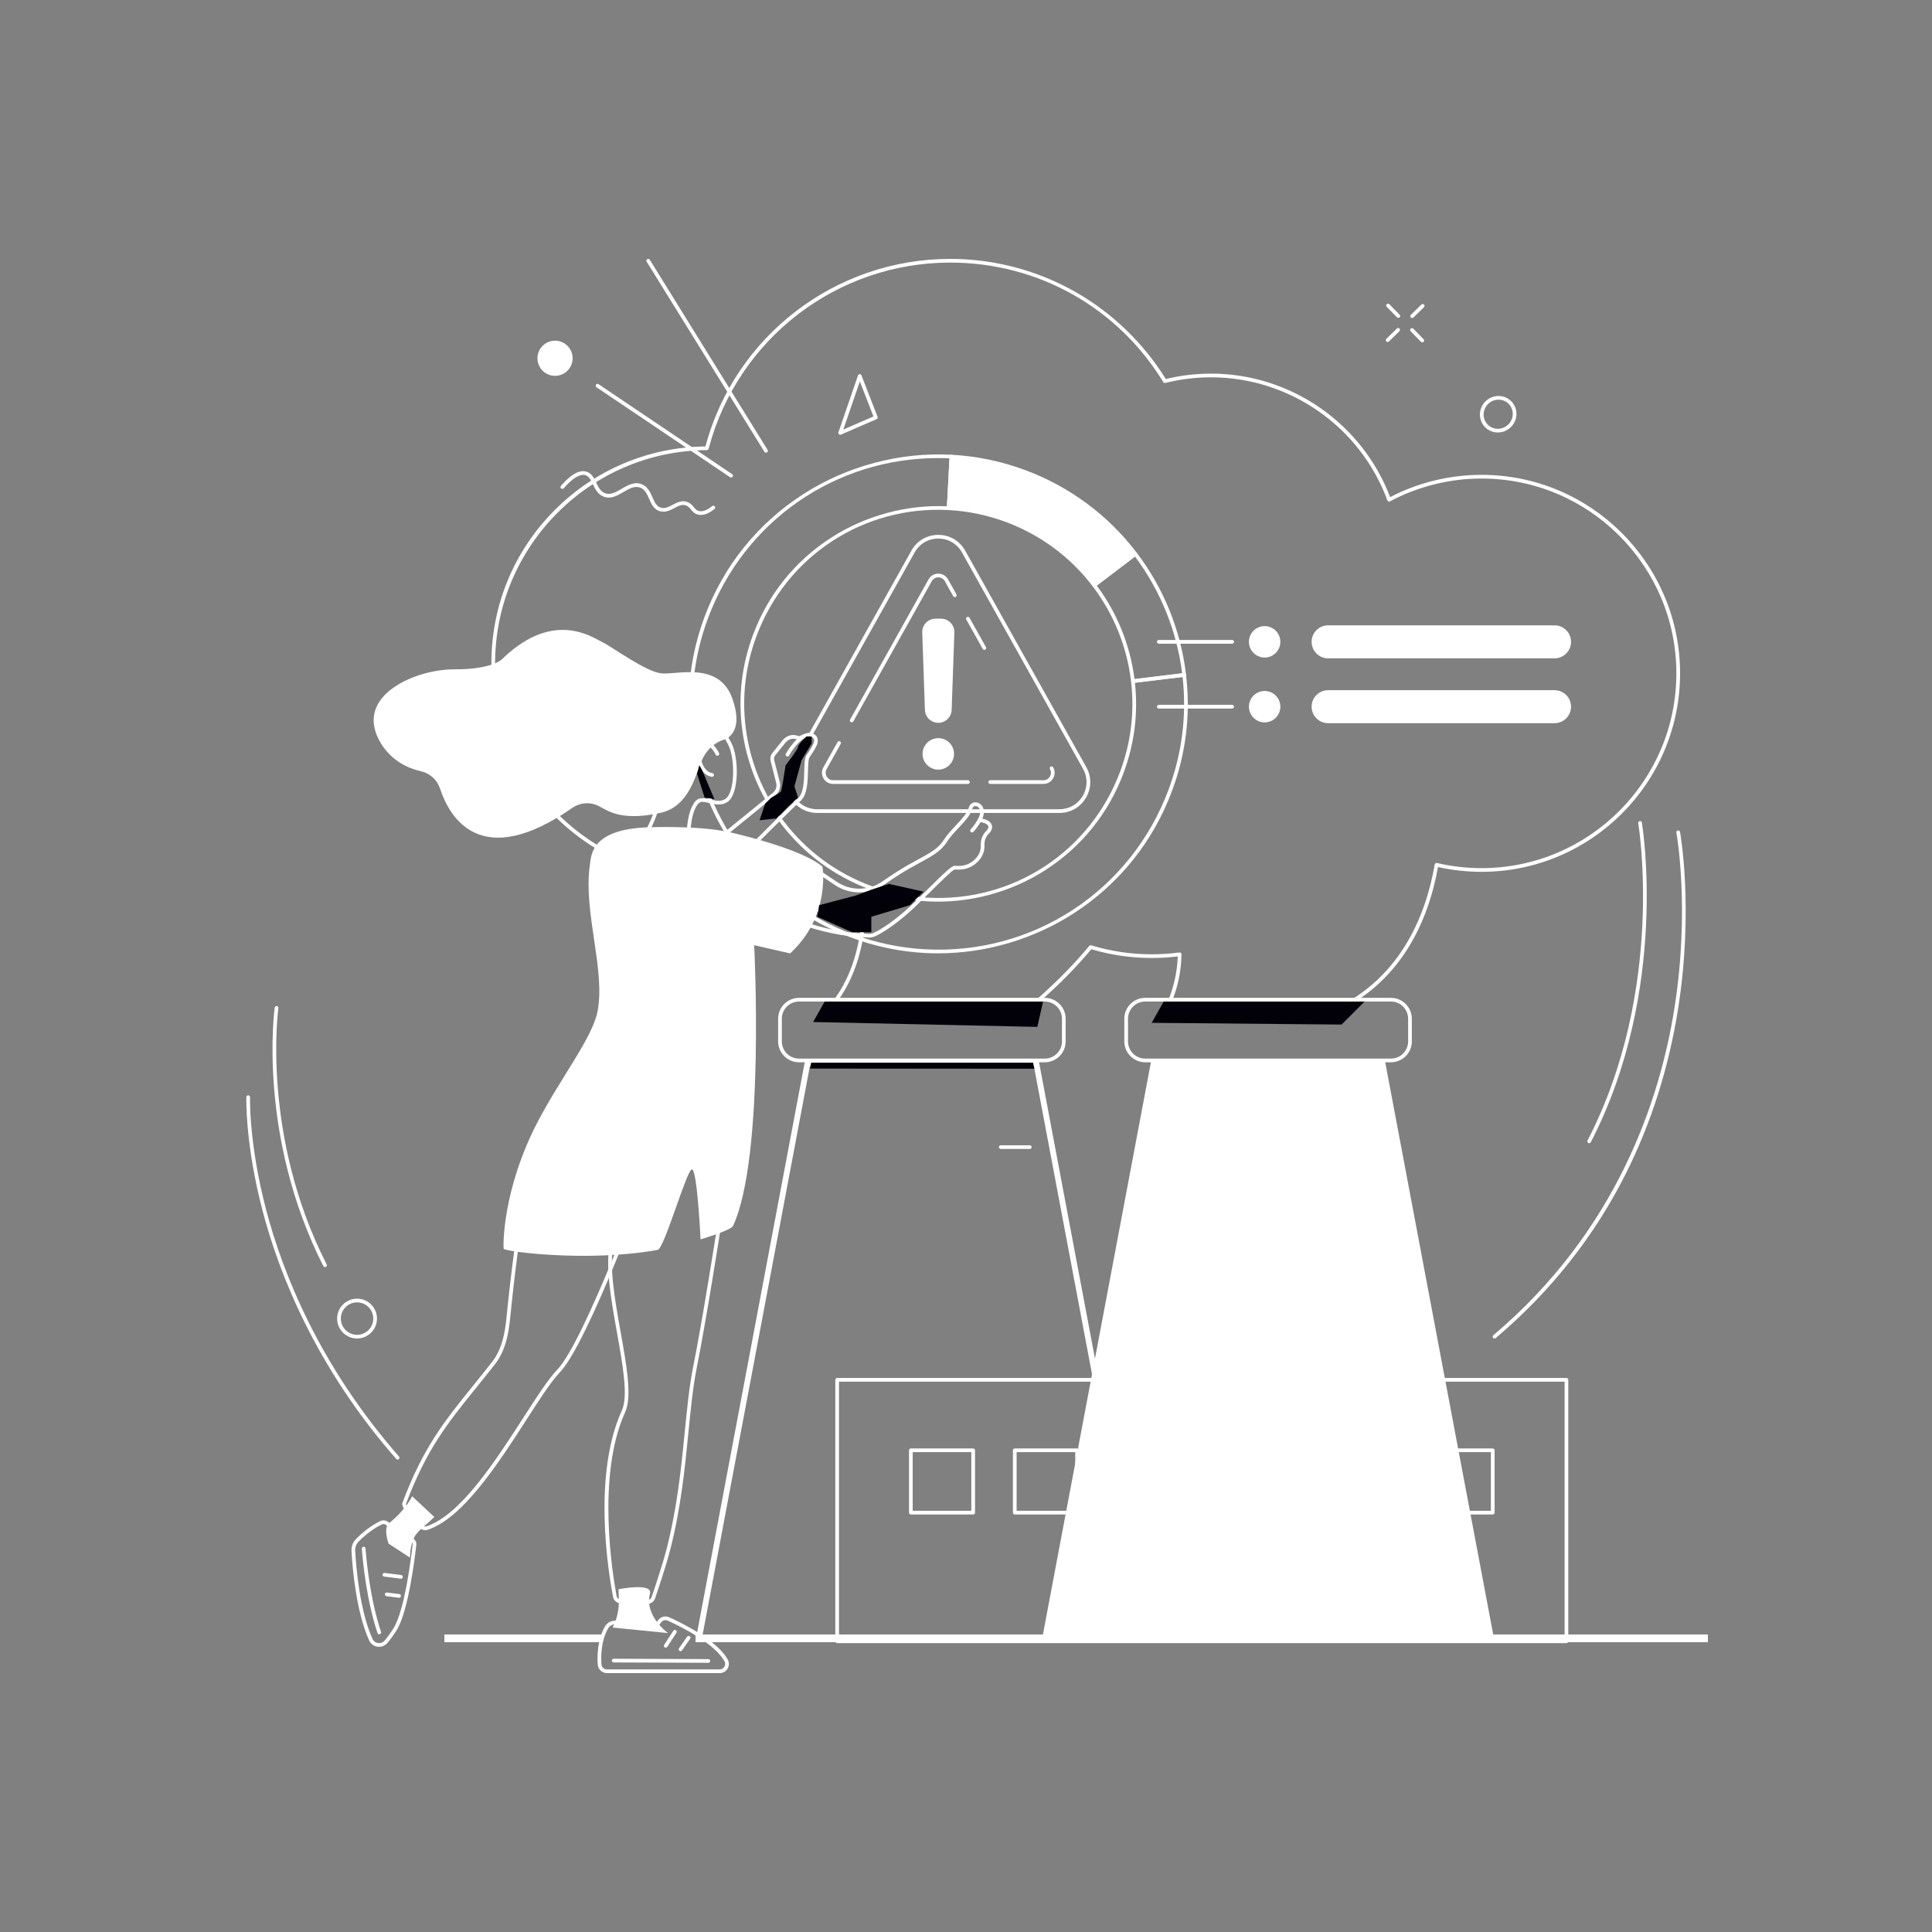 <svg width="500" height="500" viewBox="0 0 500 500" fill="none" xmlns="http://www.w3.org/2000/svg">
<rect x="0" y="0" width="500" height="500" fill="#808080" stroke="none"/>
<path d="M343.301 262.997H301.009C300.832 262.997 300.669 262.899 300.587 262.742C300.504 262.585 300.515 262.395 300.614 262.248C300.654 262.191 304.481 256.48 304.805 247.515C302.571 247.789 300.308 247.928 298.068 247.928C292.752 247.928 287.493 247.166 282.434 245.66C273.906 255.856 264.744 262.83 264.652 262.9C264.569 262.963 264.467 262.997 264.363 262.997H213.203C213.009 262.997 212.835 262.88 212.761 262.701C212.687 262.522 212.728 262.317 212.865 262.18C219.506 255.553 222.991 245.973 223.227 233.698C220.106 235.216 216.641 236.014 213.156 236.014C205.827 236.014 198.899 232.493 194.561 226.577C190.856 227.335 187.059 227.719 183.27 227.719C152.34 227.719 127.176 202.555 127.176 171.624C127.176 156.701 132.97 142.656 143.493 132.075C153.924 121.585 167.785 115.721 182.559 115.538C190.237 86.941 216.235 67.001 245.91 67.001C257.342 67.001 268.598 69.987 278.46 75.635C287.924 81.056 295.955 88.815 301.703 98.09C305.527 97.162 309.469 96.692 313.426 96.692C333.944 96.692 352.493 109.514 359.758 128.657C367.022 124.881 375.193 122.887 383.428 122.887C411.754 122.887 434.799 145.932 434.799 174.258C434.799 202.583 411.754 225.628 383.428 225.628C379.629 225.628 375.84 225.21 372.156 224.386C369.755 237.75 362.814 255.093 343.481 262.961C343.424 262.985 343.362 262.997 343.301 262.997ZM301.865 262.04H343.207C362.306 254.222 369.028 236.895 371.301 223.726C371.323 223.596 371.398 223.481 371.508 223.408C371.618 223.335 371.752 223.313 371.881 223.342C375.648 224.224 379.533 224.672 383.428 224.672C411.227 224.672 433.842 202.056 433.842 174.258C433.842 146.459 411.227 123.844 383.428 123.844C375.167 123.844 366.971 125.888 359.725 129.755C359.603 129.82 359.459 129.83 359.33 129.78C359.2 129.731 359.099 129.628 359.051 129.498C352.062 110.448 333.726 97.648 313.426 97.648C309.43 97.648 305.449 98.137 301.595 99.102C301.39 99.152 301.18 99.065 301.071 98.888C289.211 79.52 268.589 67.957 245.91 67.957C216.547 67.957 190.839 87.768 183.391 116.134C183.336 116.343 183.147 116.49 182.931 116.491C152.715 116.674 128.132 141.406 128.132 171.624C128.132 202.028 152.867 226.762 183.27 226.762C187.097 226.762 190.932 226.364 194.669 225.578C194.853 225.538 195.046 225.614 195.157 225.769C199.302 231.585 206.031 235.058 213.156 235.058C216.753 235.058 220.327 234.171 223.492 232.491C223.641 232.413 223.82 232.417 223.964 232.505C224.108 232.592 224.196 232.749 224.194 232.918C224.096 245.334 220.778 255.125 214.33 262.04H264.201C265.338 261.16 273.931 254.393 281.901 244.806C282.024 244.658 282.224 244.598 282.408 244.654C287.471 246.192 292.739 246.972 298.068 246.972C300.452 246.972 302.863 246.812 305.236 246.496C305.373 246.476 305.513 246.52 305.617 246.613C305.722 246.706 305.78 246.839 305.777 246.979C305.626 254.742 302.963 260.137 301.865 262.04Z" fill="white"/>
<path d="M268.184 275.127L296.277 424.01H180.894L208.986 275.127H268.184Z" stroke="white" stroke-width="1.5"/>
<path d="M270.391 274.918H206.78C203.803 274.918 201.381 272.496 201.381 269.519V263.643C201.381 260.666 203.803 258.244 206.78 258.244H270.391C273.368 258.244 275.79 260.666 275.79 263.643V269.519C275.79 272.496 273.368 274.918 270.391 274.918ZM206.78 259.2C204.33 259.2 202.337 261.193 202.337 263.643V269.519C202.337 271.968 204.33 273.962 206.78 273.962H270.391C272.84 273.962 274.834 271.968 274.834 269.519V263.643C274.834 261.193 272.84 259.2 270.391 259.2H206.78Z" fill="white"/>
<path d="M266.508 297.353H258.996C258.731 297.353 258.518 297.139 258.518 296.875C258.518 296.611 258.731 296.397 258.996 296.397H266.508C266.772 296.397 266.986 296.611 266.986 296.875C266.986 297.139 266.772 297.353 266.508 297.353Z" fill="white"/>
<path d="M357.773 275.127L385.867 424.01H270.483L298.576 275.127H357.773Z" fill="white" stroke="white" stroke-width="1.5"/>
<path d="M359.981 274.918H296.37C293.393 274.918 290.971 272.496 290.971 269.519V263.643C290.971 260.666 293.393 258.244 296.37 258.244H359.981C362.958 258.244 365.38 260.666 365.38 263.643V269.519C365.38 272.496 362.958 274.918 359.981 274.918ZM296.37 259.2C293.92 259.2 291.927 261.193 291.927 263.643V269.519C291.927 271.968 293.92 273.962 296.37 273.962H359.981C362.43 273.962 364.423 271.968 364.423 269.519V263.643C364.423 261.193 362.431 259.2 359.981 259.2H296.37Z" fill="white"/>
<path d="M356.098 297.353H348.586C348.321 297.353 348.107 297.139 348.107 296.875C348.107 296.611 348.321 296.397 348.586 296.397H356.098C356.362 296.397 356.576 296.611 356.576 296.875C356.576 297.139 356.362 297.353 356.098 297.353Z" fill="white"/>
<path d="M405.395 425.238H216.654C216.39 425.238 216.176 425.024 216.176 424.76V357.089C216.176 356.825 216.39 356.611 216.654 356.611H405.395C405.659 356.611 405.873 356.825 405.873 357.089V424.76C405.873 425.024 405.659 425.238 405.395 425.238ZM217.132 424.281H404.917V357.567H217.132V424.281Z" fill="white"/>
<path d="M251.856 391.942H235.728C235.464 391.942 235.25 391.728 235.25 391.464V375.336C235.25 375.072 235.464 374.858 235.728 374.858H251.856C252.12 374.858 252.334 375.072 252.334 375.336V391.464C252.334 391.728 252.12 391.942 251.856 391.942ZM236.206 390.986H251.378V375.814H236.206V390.986Z" fill="white"/>
<path d="M278.749 391.942H262.621C262.356 391.942 262.143 391.728 262.143 391.464V375.336C262.143 375.072 262.356 374.858 262.621 374.858H278.749C279.013 374.858 279.227 375.072 279.227 375.336V391.464C279.227 391.728 279.013 391.942 278.749 391.942ZM263.099 390.986H278.271V375.814H263.099V390.986Z" fill="white"/>
<path d="M305.641 391.942H289.513C289.249 391.942 289.035 391.728 289.035 391.464V375.336C289.035 375.072 289.249 374.858 289.513 374.858H305.641C305.906 374.858 306.12 375.072 306.12 375.336V391.464C306.12 391.728 305.906 391.942 305.641 391.942ZM289.992 390.986H305.163V375.814H289.992V390.986Z" fill="white"/>
<path d="M332.536 391.942H316.408C316.144 391.942 315.93 391.728 315.93 391.464V375.336C315.93 375.072 316.144 374.858 316.408 374.858H332.536C332.8 374.858 333.014 375.072 333.014 375.336V391.464C333.014 391.728 332.8 391.942 332.536 391.942ZM316.886 390.986H332.058V375.814H316.886V390.986Z" fill="white"/>
<path d="M359.429 391.942H343.301C343.036 391.942 342.822 391.728 342.822 391.464V375.336C342.822 375.072 343.036 374.858 343.301 374.858H359.429C359.693 374.858 359.907 375.072 359.907 375.336V391.464C359.907 391.728 359.693 391.942 359.429 391.942ZM343.779 390.986H358.951V375.814H343.779V390.986Z" fill="white"/>
<path d="M386.322 391.942H370.193C369.929 391.942 369.715 391.728 369.715 391.464V375.336C369.715 375.072 369.929 374.858 370.193 374.858H386.322C386.586 374.858 386.8 375.072 386.8 375.336V391.464C386.8 391.728 386.586 391.942 386.322 391.942ZM370.671 390.986H385.843V375.814H370.671V390.986Z" fill="white"/>
<path d="M217.441 112.515C217.323 112.515 217.207 112.471 217.116 112.388C216.977 112.259 216.927 112.061 216.989 111.881L222.048 97.167C222.113 96.978 222.29 96.849 222.49 96.844C222.709 96.829 222.873 96.963 222.946 97.149L227.114 107.863C227.207 108.103 227.094 108.373 226.858 108.475L217.632 112.475C217.57 112.502 217.505 112.515 217.441 112.515ZM222.528 98.713L218.246 111.167L226.055 107.781L222.528 98.713Z" fill="white"/>
<path d="M198.241 117.157C198.081 117.157 197.925 117.077 197.834 116.931L167.357 67.73C167.218 67.506 167.287 67.211 167.512 67.072C167.736 66.933 168.031 67.002 168.17 67.227L198.648 116.428C198.787 116.652 198.717 116.947 198.493 117.086C198.414 117.135 198.327 117.157 198.241 117.157Z" fill="white"/>
<path d="M189.211 123.586C189.119 123.586 189.026 123.559 188.944 123.504L154.369 100.221C154.15 100.074 154.092 99.777 154.24 99.558C154.387 99.339 154.684 99.279 154.904 99.428L189.478 122.711C189.697 122.858 189.755 123.156 189.608 123.375C189.515 123.512 189.364 123.586 189.211 123.586Z" fill="white"/>
<path d="M181.392 133.266C181.121 133.266 180.857 133.233 180.601 133.167C179.69 132.932 179.232 132.367 178.827 131.869C178.501 131.467 178.193 131.088 177.644 130.853C176.595 130.406 175.648 130.905 174.552 131.482C173.494 132.039 172.295 132.668 170.915 132.34C169.24 131.94 168.603 130.494 167.987 129.094C167.43 127.829 166.903 126.633 165.653 126.178C164.226 125.659 162.835 126.471 161.361 127.33C159.756 128.267 158.096 129.236 156.247 128.538C154.699 127.954 154.03 126.556 153.44 125.322C152.901 124.197 152.437 123.225 151.448 122.964C150.066 122.598 148.144 123.774 145.892 126.363C145.718 126.563 145.417 126.583 145.217 126.41C145.018 126.237 144.997 125.935 145.17 125.735C147.75 122.77 149.883 121.559 151.692 122.039C153.109 122.413 153.715 123.682 154.302 124.909C154.865 126.084 155.396 127.194 156.584 127.643C158.006 128.179 159.402 127.365 160.879 126.504C162.479 125.571 164.133 124.608 165.979 125.279C167.614 125.874 168.277 127.38 168.863 128.709C169.432 130.003 169.924 131.12 171.137 131.41C172.169 131.657 173.11 131.161 174.106 130.636C175.252 130.033 176.552 129.347 178.019 129.973C178.786 130.301 179.203 130.814 179.57 131.266C179.941 131.724 180.234 132.085 180.84 132.241C181.803 132.488 182.97 132.065 184.313 130.982C184.519 130.815 184.82 130.848 184.986 131.054C185.152 131.259 185.12 131.56 184.914 131.726C183.644 132.75 182.463 133.266 181.392 133.266Z" fill="white"/>
<path d="M293.192 176.759C293.086 176.759 292.981 176.723 292.897 176.656C292.797 176.577 292.732 176.462 292.718 176.336C291.669 167.419 288.239 158.918 282.796 151.752C282.637 151.542 282.678 151.242 282.888 151.082L293.533 142.982C293.634 142.905 293.762 142.872 293.887 142.889C294.014 142.906 294.127 142.972 294.204 143.073C301.185 152.266 305.592 163.171 306.948 174.608C306.979 174.869 306.792 175.107 306.531 175.139C302.585 175.623 298.117 176.167 293.25 176.755C293.231 176.758 293.212 176.759 293.192 176.759ZM283.845 151.555C289.128 158.648 292.496 166.994 293.609 175.748C298.099 175.205 302.242 174.701 305.94 174.248C304.56 163.31 300.346 152.883 293.73 144.034L283.845 151.555Z" fill="white"/>
<path d="M265.16 122.11C258.92 119.789 252.547 118.504 246.231 118.166L245.521 131.527C250.519 131.794 255.561 132.811 260.498 134.647C269.848 138.123 277.56 144.067 283.177 151.463L293.822 143.363C286.724 134.015 276.976 126.504 265.16 122.11Z" fill="white"/>
<path d="M283.176 151.941C283.155 151.941 283.134 151.94 283.112 151.937C282.986 151.92 282.872 151.853 282.795 151.752C277.047 144.182 269.279 138.422 260.331 135.095C255.542 133.314 250.551 132.274 245.496 132.004C245.232 131.99 245.03 131.765 245.044 131.501L245.754 118.141C245.76 118.014 245.817 117.895 245.911 117.81C246.006 117.726 246.129 117.682 246.257 117.689C252.756 118.036 259.172 119.373 265.327 121.662C276.828 125.939 286.814 133.342 294.203 143.074C294.363 143.284 294.322 143.584 294.112 143.743L283.466 151.843C283.382 151.907 283.281 151.941 283.176 151.941ZM246.024 131.077C251.013 131.391 255.936 132.44 260.665 134.199C269.633 137.533 277.438 143.266 283.266 150.794L293.151 143.272C285.901 133.873 276.174 126.716 264.993 122.558C259.08 120.359 252.922 119.052 246.683 118.671L246.024 131.077Z" fill="white"/>
<path d="M242.747 246.723C241.631 246.723 240.517 246.694 239.403 246.634C232.903 246.286 226.487 244.95 220.333 242.662C208.832 238.385 198.847 230.98 191.457 221.249C184.519 212.113 180.121 201.274 178.738 189.905C177.486 179.615 178.695 169.441 182.33 159.665C187.222 146.509 196.023 135.544 207.782 127.954C219.151 120.616 232.817 116.972 246.257 117.689C246.52 117.703 246.723 117.928 246.709 118.191L245.999 131.552C245.992 131.679 245.935 131.797 245.841 131.882C245.747 131.967 245.621 132.009 245.496 132.004C223.449 130.825 203.465 143.949 195.764 164.66C192.931 172.277 191.992 180.203 192.974 188.22C194.054 197.052 197.475 205.473 202.864 212.571C208.613 220.141 216.381 225.901 225.328 229.228C230.118 231.009 235.11 232.049 240.164 232.318C262.202 233.496 282.195 220.374 289.896 199.663C292.701 192.121 293.65 184.273 292.717 176.336C292.686 176.074 292.873 175.837 293.135 175.805C298.001 175.217 302.469 174.674 306.414 174.19C306.543 174.175 306.668 174.209 306.767 174.288C306.867 174.367 306.932 174.482 306.947 174.608C308.16 184.832 306.943 194.943 303.33 204.658C298.438 217.814 289.637 228.779 277.878 236.369C267.451 243.098 255.092 246.723 242.747 246.723ZM242.736 118.551C216.209 118.551 192.574 134.861 183.227 159.998C179.645 169.629 178.454 179.653 179.687 189.79C181.05 200.99 185.384 211.669 192.219 220.671C199.499 230.257 209.336 237.552 220.666 241.765C226.73 244.02 233.051 245.336 239.454 245.679C267.382 247.179 292.681 230.552 302.433 204.325C305.936 194.904 307.154 185.107 306.052 175.198C302.354 175.651 298.21 176.155 293.721 176.698C294.579 184.625 293.595 192.461 290.793 199.997C286.915 210.426 279.937 219.119 270.615 225.136C261.602 230.953 250.768 233.84 240.113 233.274C234.963 232.999 229.876 231.939 224.995 230.125C215.878 226.734 207.962 220.864 202.103 213.149C196.611 205.917 193.125 197.336 192.024 188.336C191.024 180.166 191.981 172.088 194.867 164.327C198.745 153.897 205.723 145.204 215.045 139.187C223.923 133.457 234.568 130.565 245.069 131.026L245.728 118.62C244.727 118.574 243.73 118.551 242.736 118.551Z" fill="white"/>
<path d="M274.175 210.39H211.487C208.627 210.39 206.057 208.918 204.61 206.451C203.164 203.985 203.134 201.023 204.53 198.527L235.874 142.501C237.303 139.947 239.904 138.422 242.831 138.422C245.757 138.422 248.358 139.947 249.787 142.501L281.132 198.527C282.528 201.023 282.497 203.985 281.051 206.451C279.605 208.918 277.034 210.39 274.175 210.39ZM242.831 139.379C240.255 139.379 237.966 140.721 236.709 142.968L205.365 198.994C204.136 201.19 204.163 203.797 205.435 205.968C206.708 208.138 208.97 209.434 211.487 209.434H274.175C276.691 209.434 278.953 208.138 280.226 205.968C281.499 203.797 281.525 201.19 280.297 198.994L248.953 142.968C247.695 140.721 245.406 139.379 242.831 139.379Z" fill="white"/>
<path d="M220.427 186.936C220.348 186.936 220.268 186.916 220.194 186.875C219.964 186.746 219.881 186.455 220.01 186.224L240.31 149.938C240.828 149.013 241.771 148.46 242.831 148.46C243.892 148.46 244.835 149.013 245.353 149.938L247.527 153.824C247.656 154.054 247.573 154.346 247.343 154.475C247.113 154.604 246.821 154.521 246.692 154.291L244.518 150.405C244.172 149.786 243.541 149.416 242.831 149.416C242.122 149.416 241.491 149.786 241.145 150.405L220.845 186.691C220.757 186.847 220.595 186.936 220.427 186.936Z" fill="white"/>
<path d="M254.74 168.176C254.572 168.176 254.409 168.088 254.322 167.931L250.079 160.347C249.949 160.116 250.032 159.825 250.262 159.696C250.493 159.567 250.785 159.649 250.913 159.88L255.157 167.464C255.286 167.695 255.203 167.986 254.973 168.115C254.899 168.156 254.819 168.176 254.74 168.176Z" fill="white"/>
<path d="M270.043 202.88H256.269C256.005 202.88 255.791 202.666 255.791 202.401C255.791 202.137 256.005 201.923 256.269 201.923H270.043C270.736 201.923 271.36 201.566 271.711 200.968C272.061 200.37 272.068 199.652 271.73 199.047C271.601 198.816 271.683 198.525 271.914 198.396C272.144 198.268 272.436 198.35 272.565 198.58C273.071 199.485 273.06 200.558 272.535 201.452C272.011 202.346 271.08 202.88 270.043 202.88Z" fill="white"/>
<path d="M250.496 202.88H215.618C214.581 202.88 213.65 202.346 213.125 201.452C212.601 200.558 212.591 199.484 213.097 198.58L216.745 192.058C216.874 191.828 217.164 191.745 217.396 191.874C217.627 192.003 217.709 192.294 217.58 192.525L213.931 199.047C213.593 199.652 213.6 200.37 213.951 200.968C214.301 201.566 214.924 201.923 215.618 201.923H250.496C250.76 201.923 250.974 202.137 250.974 202.401C250.974 202.666 250.76 202.88 250.496 202.88Z" fill="white"/>
<path d="M242.83 199.181C245.08 199.181 246.904 197.357 246.904 195.107C246.904 192.857 245.08 191.033 242.83 191.033C240.58 191.033 238.756 192.857 238.756 195.107C238.756 197.357 240.58 199.181 242.83 199.181Z" fill="white"/>
<path d="M243.529 160.113H242.131C240.172 160.113 238.604 161.737 238.672 163.695L239.371 183.723C239.436 185.586 240.965 187.063 242.83 187.063C244.695 187.063 246.224 185.586 246.289 183.723L246.988 163.695C247.056 161.737 245.488 160.113 243.529 160.113Z" fill="white"/>
<path d="M106.672 387.237C106.672 387.237 104.931 390.844 100.724 394.154C99.074 395.452 100.559 399.488 100.559 399.488L106.122 403.129C106.084 401.296 106.46 399.475 107.24 397.816C108.051 396.092 111.025 394.077 112.392 392.584L106.672 387.237Z" fill="white"/>
<path d="M98.102 426.19C97.963 426.19 97.823 426.181 97.682 426.16C96.734 426.02 95.932 425.417 95.537 424.547C92.167 417.123 91.219 405.887 90.967 401.4C90.903 400.248 91.323 399.12 92.121 398.304C94.483 395.891 96.781 394.468 98.292 393.7C98.804 393.44 99.383 393.403 99.925 393.596C100.461 393.787 100.901 394.195 101.131 394.716L102.436 397.665L102.691 397.302C103.037 396.841 103.564 396.547 104.138 396.494C104.71 396.435 105.285 396.635 105.709 397.026L107.28 398.472C107.624 398.789 107.8 399.256 107.749 399.719C107.436 402.576 105.719 417.072 102.615 421.959C101.778 423.276 100.979 424.372 100.24 425.218C99.693 425.843 98.916 426.19 98.102 426.19ZM91.922 401.347C92.171 405.78 93.105 416.875 96.408 424.152C96.672 424.733 97.187 425.12 97.822 425.213C98.462 425.312 99.095 425.074 99.52 424.589C100.227 423.779 100.997 422.722 101.807 421.446C104.799 416.738 106.49 402.434 106.798 399.615C106.816 399.45 106.756 399.289 106.632 399.176L105.061 397.729C104.832 397.518 104.538 397.419 104.226 397.447C103.916 397.475 103.643 397.628 103.456 397.876L103.185 398.237C102.982 398.509 102.657 398.651 102.32 398.61C101.982 398.571 101.698 398.362 101.561 398.051L100.256 395.103C100.13 394.817 99.898 394.602 99.604 394.497C99.312 394.393 99.001 394.413 98.726 394.553C97.278 395.288 95.075 396.653 92.805 398.973C92.195 399.597 91.873 400.462 91.922 401.347Z" fill="white"/>
<path d="M98.148 422.946C97.948 422.946 97.762 422.82 97.695 422.62C94.931 414.364 93.939 404.618 93.64 400.811C93.62 400.547 93.816 400.317 94.08 400.296C94.343 400.273 94.573 400.472 94.594 400.736C94.889 404.508 95.872 414.161 98.602 422.316C98.686 422.567 98.55 422.838 98.3 422.922C98.25 422.938 98.198 422.946 98.148 422.946Z" fill="white"/>
<path d="M103.284 413.501C103.263 413.501 103.243 413.5 103.223 413.498L100.019 413.09C99.757 413.056 99.572 412.817 99.605 412.555C99.639 412.293 99.881 412.109 100.14 412.141L103.344 412.548C103.606 412.582 103.791 412.821 103.758 413.083C103.727 413.325 103.521 413.501 103.284 413.501Z" fill="white"/>
<path d="M103.768 408.562C103.748 408.562 103.728 408.561 103.708 408.558L99.413 408.025C99.151 407.992 98.965 407.754 98.998 407.492C99.03 407.229 99.274 407.038 99.531 407.076L103.826 407.609C104.088 407.642 104.274 407.881 104.241 408.143C104.212 408.385 104.005 408.562 103.768 408.562Z" fill="white"/>
<path d="M160.078 411.291L160.147 414.24C160.201 416.582 159.687 418.902 158.649 421.002L158.547 421.208L172.897 422.643C172.897 422.643 166.698 418.251 168.216 412.413C168.97 409.513 160.078 411.291 160.078 411.291Z" fill="white"/>
<path d="M186.247 433H157.071C155.826 433 154.783 432.027 154.697 430.785C154.545 428.591 154.585 424.393 156.56 420.932C157.178 419.849 158.403 419.27 159.605 419.488L167.777 420.975C168.448 421.084 169.134 420.823 169.601 420.278L170.34 419.296C171.015 418.399 172.198 418.096 173.218 418.559C176.833 420.198 185.54 424.54 188.32 429.447C188.742 430.192 188.736 431.078 188.305 431.817C187.874 432.558 187.104 433 186.247 433ZM159.097 420.398C158.407 420.398 157.749 420.777 157.39 421.406C155.54 424.649 155.506 428.633 155.651 430.719C155.703 431.462 156.326 432.044 157.071 432.044H186.247C186.76 432.044 187.22 431.779 187.479 431.336C187.736 430.893 187.74 430.364 187.488 429.919C184.846 425.256 176.353 421.031 172.823 419.43C172.215 419.154 171.507 419.336 171.104 419.872L170.346 420.877C169.641 421.701 168.627 422.079 167.615 421.918L159.433 420.429C159.321 420.408 159.209 420.398 159.097 420.398Z" fill="white"/>
<path d="M183.312 430.331H183.31L158.82 430.239C158.556 430.239 158.343 430.024 158.344 429.759C158.345 429.496 158.559 429.283 158.822 429.283H158.824L183.314 429.374C183.578 429.375 183.791 429.59 183.79 429.854C183.789 430.118 183.575 430.331 183.312 430.331Z" fill="white"/>
<path d="M172.294 426.415C172.205 426.415 172.115 426.391 172.034 426.338C171.813 426.194 171.75 425.898 171.894 425.677L174.261 422.035C174.405 421.814 174.7 421.751 174.922 421.895C175.144 422.039 175.207 422.335 175.063 422.556L172.696 426.198C172.604 426.339 172.451 426.415 172.294 426.415Z" fill="white"/>
<path d="M176.118 427.326C176.024 427.326 175.929 427.298 175.845 427.24C175.629 427.089 175.576 426.791 175.727 426.574L177.821 423.57C177.971 423.354 178.27 423.301 178.486 423.451C178.703 423.602 178.756 423.9 178.605 424.117L176.511 427.121C176.418 427.254 176.27 427.326 176.118 427.326Z" fill="white"/>
<path d="M110.032 396.01C109.685 396.01 109.344 395.919 109.046 395.742C106.051 393.966 103.861 389.711 104.104 389.063C109.483 374.668 114.925 367.926 122.457 358.594C124.033 356.64 125.664 354.62 127.407 352.388C129.978 349.094 130.706 344.7 131.053 341.24C132.012 331.674 134.001 314.087 136.538 303.784C141.143 285.083 151.758 276.859 159.66 277.142C164.978 277.328 168.801 281.185 169.887 287.459C171.604 297.379 168.98 302.038 168.635 302.596C167.745 305.034 152.123 347.619 144.921 355.121C142.651 357.485 139.698 362.065 136.278 367.369C128.932 378.762 119.79 392.941 110.658 395.91C110.453 395.977 110.241 396.01 110.032 396.01ZM105.041 389.288C105.234 389.924 106.91 393.364 109.534 394.919C109.776 395.063 110.078 395.092 110.363 395C119.171 392.137 128.211 378.116 135.474 366.851C138.921 361.505 141.897 356.889 144.231 354.458C151.349 347.043 167.591 302.667 167.755 302.22C167.767 302.185 167.784 302.151 167.805 302.12C167.833 302.077 170.668 297.581 168.944 287.622C167.941 281.827 164.458 278.267 159.627 278.098C152.087 277.836 141.945 285.831 137.467 304.013C134.944 314.259 132.962 331.794 132.005 341.335C131.645 344.924 130.883 349.489 128.161 352.976C126.413 355.215 124.78 357.238 123.201 359.194C115.745 368.433 110.353 375.114 105.041 389.288Z" fill="white"/>
<path d="M167.56 415.078C167.545 415.078 167.531 415.077 167.516 415.077L160.639 414.936C159.663 414.916 158.824 414.207 158.642 413.25C157.286 406.093 153.441 381.464 160.935 365.031C162.618 361.341 161.19 353.352 159.678 344.895C158.168 336.443 156.606 327.705 157.839 321.839C159.763 312.69 165.116 285.933 165.17 285.663C165.217 285.429 165.428 285.267 165.669 285.28L182.373 286.334C182.573 286.347 182.744 286.482 182.801 286.674C182.848 286.828 187.416 302.26 186.44 318.266C186.439 318.281 186.438 318.296 186.436 318.311C186.4 318.542 182.81 341.512 180.328 353.921C179.326 358.934 178.763 364.639 178.167 370.679C177.271 379.758 176.256 390.049 173.485 400.935C172.393 405.225 170.349 411.277 169.521 413.68C169.232 414.52 168.447 415.078 167.56 415.078ZM166.026 286.261C165.34 289.685 160.569 313.505 158.775 322.036C157.581 327.719 159.126 336.365 160.62 344.726C162.159 353.335 163.612 361.467 161.805 365.428C154.238 382.021 158.626 408.027 159.582 413.072C159.68 413.587 160.132 413.968 160.659 413.979L167.536 414.121C167.543 414.121 167.552 414.121 167.56 414.121C168.038 414.121 168.461 413.821 168.617 413.368C169.441 410.976 171.475 404.954 172.558 400.698C175.312 389.884 176.323 379.631 177.215 370.585C177.814 364.521 178.379 358.792 179.391 353.734C181.835 341.514 185.356 319.022 185.487 318.186C186.37 303.621 182.618 289.544 181.977 287.268L166.026 286.261Z" fill="white"/>
<path d="M224.934 242.648C224.859 242.648 224.784 242.646 224.708 242.641C223.738 242.581 221.773 242.443 219.514 242.203C214.497 241.669 207.668 239.747 203.277 237.634C203.152 237.574 203.06 237.463 203.023 237.33C202.986 237.197 203.009 237.055 203.085 236.939L210.886 225.105C211.023 224.898 211.296 224.83 211.513 224.947C212.46 225.459 214.137 226.544 216.498 228.172C220.02 230.6 224.756 230.598 228.282 228.164C229.888 227.056 231.26 226.143 232.359 225.451C234.298 224.229 236.023 223.291 237.546 222.463C240.621 220.791 242.843 219.583 244.207 217.431C245.061 216.085 246.254 214.809 247.408 213.575C248.936 211.94 250.38 210.396 250.73 209.005C250.905 208.31 251.409 207.817 252.079 207.685C252.839 207.536 253.647 207.873 254.139 208.542C254.442 208.954 255.003 210.053 254.234 211.872C255.108 212.054 256.524 212.529 256.724 213.712C256.842 214.41 256.56 215.101 255.887 215.767C255.124 216.52 254.721 217.612 254.781 218.764C254.863 220.365 254.179 221.964 252.903 223.152C250.76 225.148 248.62 225.081 247.469 225.043C247.302 225.037 247.155 225.033 247.036 225.036C246.441 225.194 243.395 228.215 240.947 230.643C238.619 232.951 236.213 235.338 234.389 236.881C230.223 240.407 227.58 241.82 226.376 242.348C225.924 242.546 225.43 242.648 224.934 242.648ZM204.187 237.005C208.498 238.984 214.879 240.748 219.615 241.252C221.856 241.49 223.806 241.626 224.768 241.687C225.193 241.713 225.606 241.641 225.992 241.472C227.148 240.965 229.698 239.599 233.771 236.151C235.566 234.632 237.959 232.259 240.273 229.964C244.558 225.714 246.249 224.106 247.004 224.08C247.141 224.076 247.307 224.08 247.5 224.087C248.583 224.122 250.396 224.179 252.251 222.453C253.32 221.458 253.893 220.131 253.825 218.814C253.751 217.389 254.258 216.031 255.214 215.087C255.653 214.653 255.844 214.244 255.781 213.871C255.66 213.155 254.177 212.787 253.478 212.721C253.319 212.706 253.177 212.611 253.101 212.47C253.026 212.328 253.026 212.158 253.102 212.017C253.751 210.821 253.847 209.76 253.368 209.108C253.099 208.742 252.655 208.548 252.262 208.624C252.046 208.667 251.766 208.808 251.658 209.239C251.247 210.869 249.721 212.5 248.106 214.228C246.982 215.43 245.82 216.673 245.015 217.943C243.517 220.305 241.204 221.562 238.003 223.303C236.493 224.124 234.782 225.054 232.869 226.26C231.781 226.945 230.42 227.851 228.825 228.951C224.974 231.609 219.802 231.612 215.955 228.96C213.916 227.554 212.401 226.562 211.44 226.003L204.187 237.005Z" fill="white"/>
<path d="M251.562 215.432C251.44 215.432 251.318 215.385 251.225 215.292C251.038 215.106 251.037 214.803 251.223 214.616C252.201 213.635 253.168 211.877 253.177 211.86C253.304 211.628 253.594 211.542 253.826 211.67C254.058 211.796 254.143 212.087 254.016 212.318C253.974 212.395 252.975 214.213 251.901 215.291C251.808 215.385 251.685 215.432 251.562 215.432Z" fill="white"/>
<path d="M193.424 220.649C193.363 220.649 193.302 220.637 193.243 220.614L185.847 217.606C185.69 217.542 185.579 217.4 185.554 217.233C185.529 217.066 185.594 216.898 185.725 216.791L200.029 205.168C200.782 204.556 201.114 203.553 200.875 202.612L199.441 196.983C199.253 196.245 199.426 195.451 199.904 194.858L202.498 191.64C202.824 191.236 203.217 190.899 203.667 190.641C204.424 190.205 205.359 190.101 206.232 190.356L206.824 190.528C206.876 190.505 206.942 190.474 207.017 190.44C207.849 190.059 208.789 189.646 209.514 189.682C210.249 189.709 210.861 189.983 211.237 190.454C211.6 190.908 211.725 191.503 211.599 192.174C211.442 193.005 210.459 194.661 209.568 195.867C209.184 196.385 209.144 197.99 209.106 199.542C209.037 202.275 208.952 205.676 207.166 207.297C204.493 209.721 193.87 220.401 193.763 220.508C193.671 220.6 193.549 220.649 193.424 220.649ZM186.956 217.024L193.309 219.608C194.867 218.044 204.051 208.831 206.523 206.589C208.007 205.243 208.086 202.069 208.149 199.518C208.198 197.586 208.236 196.059 208.798 195.298C209.715 194.057 210.55 192.577 210.659 191.997C210.71 191.726 210.722 191.341 210.49 191.051C210.29 190.801 209.931 190.655 209.479 190.638C208.934 190.619 207.906 191.085 207.415 191.309C207.115 191.447 207.014 191.493 206.899 191.506C206.834 191.514 206.77 191.508 206.709 191.491L205.965 191.274C205.34 191.091 204.676 191.163 204.144 191.47C203.797 191.669 203.494 191.928 203.243 192.24L200.649 195.459C200.359 195.818 200.254 196.3 200.368 196.747L201.802 202.376C202.133 203.677 201.674 205.064 200.633 205.91L186.956 217.024Z" fill="white"/>
<path d="M203.794 195.774C203.717 195.774 203.638 195.755 203.565 195.715C203.333 195.587 203.249 195.297 203.375 195.066C203.496 194.845 206.351 189.708 209.529 189.708C209.556 189.708 209.583 189.708 209.61 189.708C209.874 189.716 210.082 189.936 210.075 190.2C210.067 190.464 209.847 190.667 209.584 190.665C209.565 190.664 209.547 190.664 209.528 190.664C207.361 190.664 204.962 194.165 204.214 195.526C204.127 195.684 203.963 195.774 203.794 195.774Z" fill="white"/>
<path d="M168.309 214.09C168.309 214.09 180.946 213.593 188.885 215.393C194.152 216.588 208.156 220.211 212.85 224.294C212.85 224.294 215.096 236.949 204.481 246.747L195.176 244.614C195.176 244.614 198.043 299.34 189.698 317.293C189.182 318.404 181.303 320.747 181.303 320.747C181.303 320.747 180.429 302.215 179.024 302.634C177.619 303.053 171.908 323.163 170.21 323.469C152.027 326.741 130.709 323.881 130.366 323.194C130.19 322.843 129.914 307.942 139.242 290.159C145.204 278.795 153.345 268.511 154.646 261.736C156.724 250.926 150.926 236.182 152.649 223.903C153.015 221.291 152.912 214.445 168.309 214.09Z" fill="white"/>
<path d="M187.279 191.447C187.279 191.447 192.874 190.182 189.506 180.73C186.115 171.215 175.416 174.602 171.324 174.281C167.232 173.961 158.937 167.72 155.991 166.244C153.046 164.769 143.36 157.967 130.406 170.128C130.406 170.128 128.395 173.281 117.432 173.228C107.894 173.182 91.623 179.805 98.242 191.786C100.151 195.242 103.265 197.777 106.896 199.01C107.554 199.233 108.272 199.444 109.048 199.628C111.292 200.161 113.136 201.834 113.887 204.11C116.33 211.524 124.351 225.593 148.086 209.097C149.876 207.853 152.104 207.548 154.128 208.241C156.616 209.093 159.568 212.884 170.987 210.352C178.322 208.725 179.982 200.573 181.625 196.798C183.553 192.369 187.279 191.447 187.279 191.447Z" fill="white"/>
<path d="M173.001 218.93H172.943C169.365 218.902 167.253 215.888 167.024 215.544C166.922 215.392 166.917 215.195 167.009 215.037C167.602 214.025 168.167 212.848 168.688 211.54C168.997 210.764 169.57 208.941 169.576 208.923C169.613 208.803 169.696 208.703 169.807 208.644C172.369 207.278 174.582 205.43 176.385 203.153C177.984 201.132 179.041 198.678 179.442 196.055L179.56 195.282C179.788 193.771 179.986 192.466 180.898 191.824C181.422 191.456 182.105 191.361 182.988 191.534C183.631 191.66 184.332 191.202 185.011 190.76C185.944 190.153 187 189.463 188.054 190.282C188.325 190.493 188.645 191.05 189.178 192.07L189.281 192.268C191.232 195.954 191.367 205.531 188.239 207.569C186.7 208.573 185.066 208.177 183.625 207.828C182.06 207.449 181.143 207.28 180.505 208.216C178.912 210.55 178.743 213.806 178.546 217.576C178.538 217.729 178.457 217.869 178.328 217.953C177.586 218.433 174.598 218.93 173.001 218.93ZM167.99 215.251C168.541 215.978 170.282 217.953 172.95 217.974C174.455 217.976 176.813 217.549 177.606 217.245C177.804 213.451 178.013 210.171 179.714 207.677C180.757 206.149 182.33 206.531 183.85 206.898C185.164 207.217 186.522 207.546 187.717 206.768C190.216 205.14 190.324 196.282 188.436 192.715L188.33 192.513C188.16 192.187 187.643 191.197 187.461 191.033C187.001 190.676 186.52 190.919 185.533 191.562C184.733 192.083 183.827 192.672 182.803 192.472C182.191 192.352 181.747 192.395 181.448 192.606C180.87 193.013 180.701 194.131 180.505 195.426L180.466 195.687L180.387 196.2C179.961 198.986 178.837 201.596 177.135 203.746C175.291 206.076 173.036 207.976 170.43 209.395C170.273 209.888 169.842 211.227 169.577 211.894C169.083 213.133 168.55 214.261 167.99 215.251Z" fill="white"/>
<path d="M184.302 201.031C184.284 201.031 184.265 201.03 184.246 201.027C182.003 200.762 180.692 198.337 180.387 196.051C180.115 194.013 180.64 192.414 181.724 191.978C184.209 190.977 186.019 194.749 186.095 194.91C186.207 195.148 186.105 195.433 185.866 195.546C185.627 195.658 185.342 195.556 185.23 195.317C185.215 195.286 183.704 192.208 182.082 192.865C181.447 193.121 181.133 194.407 181.335 195.925C181.591 197.844 182.625 199.873 184.358 200.077C184.62 200.108 184.808 200.346 184.777 200.608C184.748 200.852 184.541 201.031 184.302 201.031Z" fill="white"/>
<path d="M402.31 178.619H343.718C341.359 178.619 339.447 180.531 339.447 182.889C339.447 185.248 341.359 187.16 343.718 187.16H402.31C404.669 187.16 406.581 185.248 406.581 182.889C406.581 180.531 404.669 178.619 402.31 178.619Z" fill="white"/>
<path d="M327.288 186.954C329.533 186.954 331.353 185.134 331.353 182.889C331.353 180.644 329.533 178.824 327.288 178.824C325.043 178.824 323.223 180.644 323.223 182.889C323.223 185.134 325.043 186.954 327.288 186.954Z" fill="white"/>
<path d="M402.31 161.835H343.718C341.359 161.835 339.447 163.747 339.447 166.105C339.447 168.464 341.359 170.376 343.718 170.376H402.31C404.669 170.376 406.581 168.464 406.581 166.105C406.581 163.747 404.669 161.835 402.31 161.835Z" fill="white"/>
<path d="M328.843 169.861C330.918 169.002 331.903 166.624 331.043 164.55C330.184 162.476 327.806 161.491 325.732 162.35C323.658 163.209 322.673 165.587 323.532 167.661C324.391 169.735 326.769 170.72 328.843 169.861Z" fill="white"/>
<path d="M318.877 166.584H299.896C299.632 166.584 299.418 166.37 299.418 166.106C299.418 165.841 299.632 165.627 299.896 165.627H318.877C319.141 165.627 319.355 165.841 319.355 166.106C319.355 166.37 319.141 166.584 318.877 166.584Z" fill="white"/>
<path d="M318.877 183.367H299.896C299.632 183.367 299.418 183.154 299.418 182.889C299.418 182.625 299.632 182.411 299.896 182.411H318.877C319.141 182.411 319.355 182.625 319.355 182.889C319.355 183.154 319.141 183.367 318.877 183.367Z" fill="white"/>
<path d="M386.774 346.405C386.637 346.405 386.502 346.347 386.408 346.235C386.237 346.033 386.263 345.731 386.465 345.561C418.399 318.606 429.581 284.67 433.338 260.949C437.411 235.24 433.886 215.676 433.85 215.482C433.802 215.222 433.974 214.972 434.233 214.924C434.493 214.874 434.742 215.047 434.791 215.307C434.827 215.504 438.381 235.229 434.283 261.098C431.877 276.294 427.341 290.612 420.802 303.654C412.627 319.96 401.282 334.306 387.082 346.292C386.992 346.368 386.882 346.405 386.774 346.405Z" fill="white"/>
<path d="M411.281 295.852C411.207 295.852 411.132 295.835 411.061 295.799C410.827 295.677 410.735 295.389 410.856 295.154C431.094 255.968 424.045 213.47 423.972 213.045C423.927 212.785 424.101 212.538 424.361 212.493C424.621 212.447 424.869 212.622 424.914 212.882C424.988 213.31 432.096 256.114 411.706 295.593C411.621 295.758 411.454 295.852 411.281 295.852Z" fill="white"/>
<path d="M102.895 377.733C102.762 377.733 102.63 377.677 102.536 377.57C81.652 353.73 72.22 329.552 67.985 313.466C63.393 296.024 63.75 284.046 63.754 283.927C63.763 283.663 63.987 283.444 64.249 283.466C64.513 283.475 64.719 283.696 64.71 283.96C64.706 284.078 64.356 295.946 68.92 313.262C73.131 329.238 82.506 353.254 103.255 376.939C103.429 377.138 103.409 377.44 103.21 377.614C103.12 377.693 103.007 377.733 102.895 377.733Z" fill="white"/>
<path d="M84.11 327.927C83.936 327.927 83.768 327.832 83.683 327.666C66.551 293.97 71.047 261.106 71.094 260.778C71.132 260.517 71.374 260.33 71.636 260.374C71.897 260.411 72.078 260.654 72.041 260.915C71.994 261.241 67.546 293.817 84.536 327.232C84.656 327.468 84.562 327.755 84.326 327.876C84.257 327.911 84.183 327.927 84.11 327.927Z" fill="white"/>
<path d="M146.859 95.936C148.636 94.159 148.636 91.278 146.859 89.502C145.082 87.725 142.201 87.725 140.424 89.502C138.647 91.278 138.647 94.159 140.424 95.936C142.201 97.713 145.082 97.713 146.859 95.936Z" fill="white"/>
<path d="M92.406 346.405C89.563 346.405 87.25 344.092 87.25 341.25C87.25 338.407 89.563 336.094 92.406 336.094C95.248 336.094 97.561 338.407 97.561 341.25C97.561 344.092 95.248 346.405 92.406 346.405ZM92.406 337.05C90.09 337.05 88.207 338.934 88.207 341.25C88.207 343.565 90.09 345.449 92.406 345.449C94.721 345.449 96.604 343.565 96.604 341.25C96.604 338.934 94.721 337.05 92.406 337.05Z" fill="white"/>
<path d="M359.125 88.507C359 88.507 358.877 88.458 358.783 88.363C358.598 88.174 358.601 87.871 358.79 87.686L361.511 85.023C361.7 84.838 362.002 84.843 362.187 85.031C362.371 85.22 362.368 85.522 362.179 85.707L359.459 88.37C359.366 88.461 359.245 88.507 359.125 88.507Z" fill="white"/>
<path d="M365.462 82.303C365.338 82.303 365.214 82.255 365.121 82.159C364.936 81.971 364.939 81.668 365.128 81.483L367.849 78.82C368.037 78.635 368.34 78.639 368.525 78.827C368.709 79.016 368.706 79.319 368.517 79.504L365.797 82.167C365.704 82.258 365.583 82.303 365.462 82.303Z" fill="white"/>
<path d="M368.086 88.602C367.962 88.602 367.838 88.554 367.745 88.458L365.082 85.738C364.897 85.549 364.9 85.247 365.089 85.062C365.278 84.877 365.581 84.881 365.765 85.069L368.428 87.79C368.613 87.978 368.609 88.281 368.421 88.466C368.328 88.557 368.207 88.602 368.086 88.602Z" fill="white"/>
<path d="M361.883 82.265C361.759 82.265 361.635 82.217 361.541 82.121L358.878 79.401C358.694 79.212 358.697 78.909 358.886 78.725C359.075 78.54 359.377 78.544 359.562 78.732L362.225 81.453C362.41 81.641 362.406 81.944 362.218 82.129C362.125 82.22 362.004 82.265 361.883 82.265Z" fill="white"/>
<path d="M387.639 111.929C387.07 111.929 386.493 111.826 385.936 111.607C384.776 111.152 383.869 110.271 383.38 109.127C382.882 107.963 382.876 106.669 383.362 105.483C384.354 103.06 387.12 101.857 389.527 102.803C390.685 103.257 391.593 104.138 392.082 105.281C392.58 106.446 392.587 107.74 392.101 108.927C391.338 110.788 389.528 111.929 387.639 111.929ZM386.285 110.717C388.208 111.471 390.42 110.506 391.215 108.565C391.603 107.616 391.599 106.584 391.203 105.658C390.815 104.751 390.096 104.053 389.177 103.693C387.253 102.939 385.042 103.904 384.247 105.845C383.859 106.793 383.863 107.824 384.259 108.751C384.647 109.658 385.366 110.356 386.285 110.717Z" fill="white"/>
<rect x="180" y="423" width="262" height="2" fill="white"/>
<rect x="115" y="423" width="41" height="2" fill="white"/>
<path d="M225.499 241.251V237.251L235.499 234.251L238.999 230.751L229.999 228.751L225.499 230.251L221.499 231.751L211.999 234.251L211.499 237.251L220.499 241.251H225.499Z" fill="#020109"/>
<path d="M199.621 206.419L198.039 207.943L196.574 212.279L200.969 211.81L204.134 208.587L206.536 206.419L205.599 203.489L207.474 196.692L210.052 192.414V190.598H208.704C207.982 191.281 206.536 192.778 206.536 193.293C206.536 193.809 204.387 196.672 203.313 198.04C202.981 200.247 202.27 204.708 202.083 204.896C201.895 205.083 200.363 205.99 199.621 206.419Z" fill="#020109"/>
<path d="M180.972 198.04L180.391 200.225L182.36 206.419L184.879 206.812L181.682 199.256L180.972 198.04Z" fill="#020109"/>
<path d="M269.949 259.208H213.43L210.431 264.497L268.449 265.76L269.949 259.208Z" fill="#020109"/>
<path d="M301.163 259.208L298.051 264.708L347.201 265.155L353.149 259.208H301.163Z" fill="#020109"/>
<path d="M209.916 275.021L209.654 276.544L267.68 276.594L267.363 275.021H209.916Z" fill="#020109"/>
</svg>
